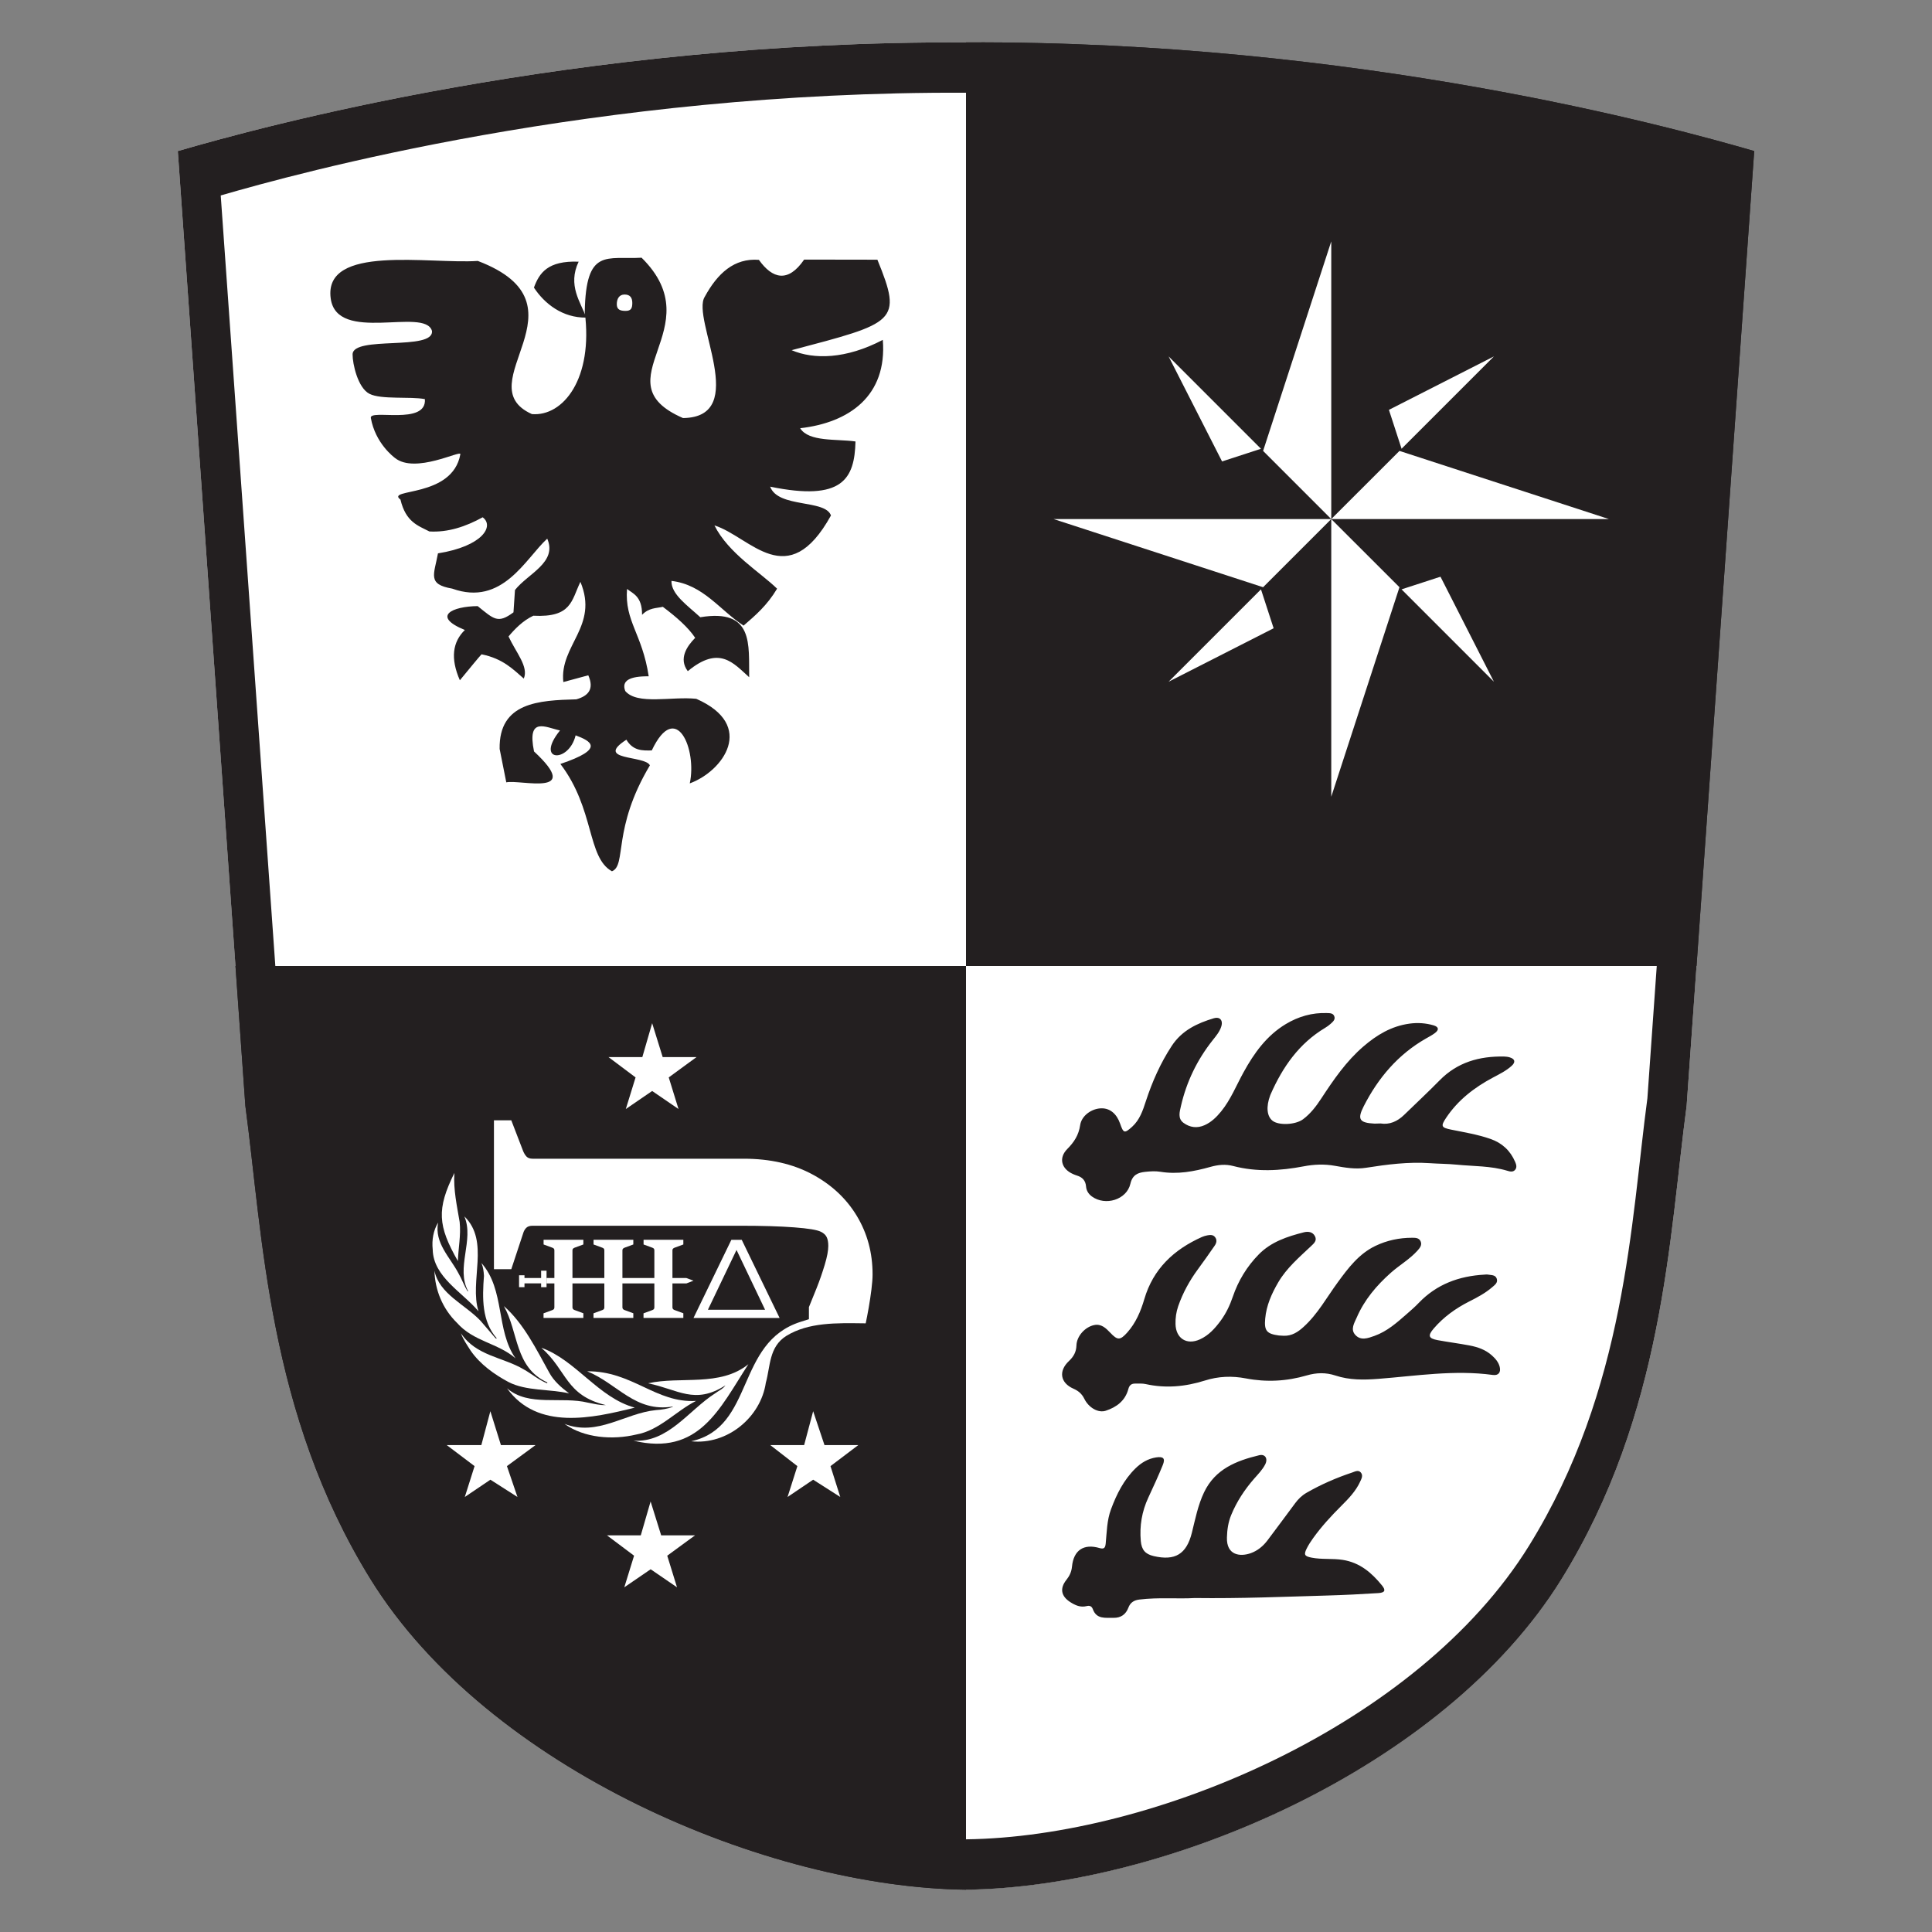 <?xml version="1.0" encoding="utf-8"?>
<!-- Generator: Adobe Illustrator 26.3.1, SVG Export Plug-In . SVG Version: 6.00 Build 0)  -->
<svg version="1.1" id="Layer_1" xmlns="http://www.w3.org/2000/svg" xmlns:xlink="http://www.w3.org/1999/xlink" x="0px" y="0px"
	 viewBox="0 0 3600 3600" style="enable-background:new 0 0 3600 3600;" xml:space="preserve">
<rect x="0" y="0" width="3600" height="3600" fill="#808080" stroke="none"/>
<style type="text/css">
	.st0{fill:#FFFFFF;}
	.st1{fill:#231F20;}
	.st2{fill:#FFFFFF;stroke:#231F20;stroke-width:10;stroke-miterlimit:10;}
</style>
<g>
	<g>
		<path class="st0" d="M1800,79C1800,79,1800,79,1800,79C1068.5,75.7,481.4,237.9,331.3,281.5L438.8,1800H1800V79z"/>
		<path id="path2386_00000097477638072910811340000007495357459719272579_" class="st1" d="M1498.4,483.7
			c-30,43.8-59.1,35.9-84.3,0.5c-46-3.6-77.1,25.1-101,69c-25.5,40.7,85.8,224.2-40.4,225.8c-157.5-68.5,56.5-166.7-77.2-298.8
			c-65.1,3.9-103.7-19.3-105.9,101c16.1,124.4-40.2,195.2-98.5,190.4c-123.3-55.5,114-203.6-100.8-285.4
			c-90.2,6.2-287.6-31.7-274.1,69.7c11.3,85.2,175.3,15.7,188.7,60.6c4.2,37.9-147.7,8.3-147.9,43.9c-0.1,17.3,9.6,62.2,31.4,73.4
			c21.8,11.2,76,4.6,103.3,9.9c3.9,49.6-103.8,17.9-100.7,35.1c8.4,47.4,42.9,72.9,45,74.6c38,30.2,123.3-15.6,121.8-7
			c-14.7,82.4-140.3,63-111.6,84.5c10,42,32.7,48.5,53.9,59.4c34.6,2,67.4-8.9,99.3-26.4c22,16.2,0.3,53.9-83.3,67.2
			c-7.3,39.9-20.3,57.6,26.5,65.7c93.8,33.7,136.6-56.1,177.1-93.1c19.3,44.5-36.1,65.1-60.1,95.7l-2.8,41.6
			c-29,21.5-36.1,13.1-66.7-11.6c-47.2,0.4-86.8,18.8-23.9,44.5c-22.7,22.1-27.3,52.6-9.3,93.7c16.4-19.9,36.5-44.5,40.4-48.4
			c40.3,8.1,59.3,28.5,78.7,45.2c9.5-22-14.7-48.7-28.4-78.5c11.4-13.5,26.4-29.3,46.2-38.6c71.4,3.7,70.9-28.1,87.7-63.1
			c34.7,82.9-39.3,118.1-31.8,186.7l46.5-12.6c11.4,25.8,0,38.5-22.3,44.8c-69.6,1.9-144.4,5.5-142.9,92.4l12.4,62.3
			c25.9-5.8,144.3,28.5,51.7-57.6c-13.6-66.1,21.8-44.8,48.4-39.1c-47.5,58.7,16.5,61.4,29.1,9.1c28,10.5,56.5,24.8-28.4,53.3
			c64.2,84.1,49.4,174.2,96.1,200c27.8-11.3,0.1-79.3,70.7-197.4c-9-19-104.5-8.5-43.8-47.8c12.5,20.9,29.9,20.4,47.3,20
			c45.3-95.6,84.6-1.9,70.8,61.4c61.9-22.5,124.4-108.2,12.1-157.6c-45.8-4.8-109.9,12-132.3-14.5c-7.6-19.4,8.5-27.8,43.7-27.4
			c-12-79.5-45.1-102.4-40.4-162.8c10.6,8.5,28.3,13.5,28,48.2c13.2-13.4,25.9-12,38.7-14.9c25.5,19.1,47.3,38.3,60.3,57.8
			c-15.4,15.6-31.3,38.8-13.8,62.1c58.9-48.8,85.1-14.9,114.4,11.3c-1.1-59.8,9.4-128.5-91.1-111.8c-23.8-21.9-54.6-42.9-53.7-67.7
			c59.8,7.2,89.7,54.4,134.4,83.3c21.8-18.9,43.7-37.4,62.4-68.8c-30.7-30.1-90.9-66-116.7-117.9c67.3,21.3,136.3,127.5,217.1-18.5
			c-10.6-30.5-98.5-13.4-113.3-53.7c135.4,27.9,157.2-14.8,159-84.2c-35-5-87.2,1.1-103.1-24.7c91.2-10.3,162.4-60.1,154-164.6
			c-68.9,36.1-128.8,36.8-169.9,19.2c193.1-51.1,207.6-52,159.8-168.6L1498.4,483.7z M1078.2,487.6c-57.5-2.2-73.3,21-83.3,48.3
			c19.7,30,53.3,56.5,97.5,55.9C1082,562.9,1057.2,531.9,1078.2,487.6z M1163.8,548.8c10.1,0,14.4,5.7,14.4,15.7
			c0,10-2.4,14.8-12.5,14.8c-10.1,0-16.4-2.4-16.4-12.4C1149.3,556.9,1153.7,548.8,1163.8,548.8z"/>
	</g>
	<g>
		<path class="st0" d="M1800,1800v1721c369.7-4.4,890.3-224.6,1109.5-578.5c191.5-309.2,200.8-639.2,233.3-882.1l18.4-260.5H1800z"
			/>
		<g>
			<path class="st1" d="M2572.4,2093.4c16.7,2.7,31.3-3.7,43.8-15.8c22-21.4,44.6-42.4,66.1-64.3c33.3-34.1,74.5-45.5,120.5-44.6
				c3.4,0.1,7,0.5,10.2,1.5c9.9,2.9,11.5,8.8,3.8,15.8c-10.3,9.4-22.9,15.5-35.1,22c-34.5,18.4-64.8,41.7-86.8,74.5
				c-10.7,16-9.5,18.6,9.1,22.4c24.6,5,49.4,9,73.2,17.3c21.6,7.5,37.1,21.8,46.1,42.9c2.1,4.8,3.7,10.3-0.2,14.8
				c-4,4.6-9.7,3.1-14.6,1.6c-30.6-9.2-62.5-8.2-93.9-11.3c-16.8-1.7-33.7-1.6-50.5-2.8c-40-2.7-79.5,2.4-118.9,8.6
				c-19.8,3.1-38.9-0.3-58-3.7c-19.5-3.5-38.7-2.7-58,1c-43.8,8.4-87.6,10.8-131.3-0.6c-14.4-3.8-28.4-2.3-42.3,1.6
				c-30.7,8.6-61.4,14.4-93.5,9.1c-9.3-1.5-19.1-0.8-28.5,0.2c-13.4,1.5-23.5,5.6-27.3,22.2c-6.9,29.8-46.7,41.9-71.8,23.6
				c-6.3-4.6-10.2-11-10.8-18.5c-0.9-11.1-6.8-17.3-16.9-20.4c-2.5-0.8-4.9-1.7-7.3-2.8c-21.9-9.6-27.4-30-10.7-46.8
				c12.7-12.8,21.2-25.9,23.9-44.3c2.6-18,21.9-31.3,39.8-31.4c15.8-0.2,28.2,10.1,34.6,28.4c6.3,18.2,8.2,18.8,22.5,5.9
				c14.1-12.8,19.9-30.2,25.5-47.5c11.9-36.4,27.2-71,48.3-103.2c18.9-28.8,47.4-42.2,78.6-51.5c10.7-3.2,17,3.7,14,14.4
				c-2.9,10.2-9.7,18.2-16.2,26.4c-29,36.5-48.9,77.5-59.3,122.9c-2.4,10.7-6.3,23.2,4.8,31.3c11.8,8.6,25.2,10.6,39.3,4.3
				c12.7-5.7,22.1-15,30.7-25.5c18-22.1,28.3-48.5,41.9-73.1c19.6-35.7,43-68.3,78.7-89.8c23.5-14.1,49.1-21.5,76.7-20.5
				c5.2,0.2,11.1-0.1,13.5,5.6c2.7,6.4-2.4,10.5-6.5,14.3c-3.2,2.9-6.8,5.5-10.5,7.7c-48.5,29-79,72.8-101.3,123.4
				c-0.3,0.8-0.7,1.6-1,2.4c-7.9,21.1-6.2,38.9,4.4,47.3c11.5,9,42.7,7.7,56.8-2.8c14.1-10.5,24.6-24.4,34.1-38.9
				c22.8-34.8,46.3-69.1,78.2-96.6c25-21.6,52.4-38.1,86-42.7c15.3-2.1,30.3-1.1,45,3.2c9.7,2.9,10.5,8.3,2.4,14.4
				c-5.2,3.9-11,6.9-16.6,10.1c-52.1,29.7-89.2,73.6-116,126.2c-12.6,24.7-7.8,30.9,20.1,32.4
				C2564.4,2093.6,2567.9,2093.4,2572.4,2093.4z"/>
			<path class="st1" d="M2392.1,2489c15,0.5,26.4-6.9,36.9-16.5c26.4-23.9,43.2-55.1,63.9-83.3c19.5-26.7,39.4-53.1,70.3-67.8
				c21.4-10.2,44.2-15,67.9-15c6.1,0,12.8-0.1,15.9,6.4c3.3,7.1-1.3,12.5-5.6,17.4c-14.6,16.3-33.7,27.1-49.9,41.5
				c-26.5,23.6-49.1,50.2-63.3,83c-4.4,10.2-12.5,22.2-2.7,32.8c10.2,11.1,23.6,6,35.4,1.8c23.8-8.4,42.3-25,60.9-41.3
				c7.5-6.6,15.1-13.1,21.9-20.3c33.4-34.8,75.1-50,122.2-52.6c2.2-0.1,4.4-0.5,6.5-0.1c6.2,1.2,14.1,0.1,16.6,7.7
				c2.5,7.6-3.8,11.7-8.7,16c-12.9,11.1-27.9,19-43,26.6c-25,12.7-47.4,28.8-65.7,50.1c-11.6,13.5-9.8,18.6,7.4,21.8
				c19.6,3.6,39.3,6.1,58.9,9.8c15.4,2.9,30.2,7.9,42.2,18.8c6.5,5.9,12.2,12.4,14.4,21.2c2.5,10.3-2.4,16.5-13,15
				c-71.6-9.8-142.4,1.8-213.4,7.3c-26.9,2.1-53.7,2.4-79.7-6.2c-17.8-5.9-35.4-5.5-53.5-0.2c-37.2,10.9-75.2,12.9-113.1,5.6
				c-26.3-5.1-51.8-4-76.9,4c-36.3,11.4-72.8,14.8-110.2,6.5c-6.2-1.4-12.9-0.8-19.4-0.9c-6.9-0.1-10.9,2.9-12.8,10.2
				c-5.8,21.8-22,33.8-42.1,40.4c-13.9,4.6-31.7-5.5-40-22.4c-4.6-9.3-11.1-14.7-20.2-18.7c-24.6-10.8-28.2-32.9-8.4-51.5
				c8.7-8.2,13.6-16.8,14-29.2c0.6-17.4,16-34.2,32.8-37.8c13.4-2.9,22.1,5.7,30.2,14.2c13.4,14.2,18.3,14.6,31.7-0.4
				c15.9-17.8,25.1-39.5,31.7-62c16.6-56.7,55.2-92.6,107.5-116c3.1-1.4,6.6-2.3,9.9-3c5.2-1,10.7-1.5,14.4,3.2
				c4.1,5.1,2.9,10.9-0.5,15.8c-10.3,15-20.8,29.8-31.6,44.5c-15.5,21.1-27.9,43.8-36.5,68.5c-3.7,10.8-5.3,21.8-5,33.2
				c0.6,26.9,20.9,39.8,45.5,28.6c16.3-7.4,27.9-20.3,38.3-34.3c10.1-13.7,17.4-28.8,22.9-45c10.2-30,26.4-56.6,48.5-79.1
				c23-23.4,53.2-33.3,84-41.1c7.7-1.9,16.2-1.1,20.6,7.2c4.5,8.6-2.3,13.8-7.5,18.8c-22,20.8-45.2,40.5-60.8,67.1
				c-12.4,21.2-22.2,43.2-24.4,67.9c-2.1,22.6,3,28.3,25.7,31.3C2386,2488.8,2389.1,2488.8,2392.1,2489z"/>
			<path class="st1" d="M2226.2,2977.7c-31.2,1.9-67.2-1.6-103,2.8c-10.1,1.2-17,5.5-20.6,15.1c-4.8,12.8-14.2,19.3-28,19
				c-14.8-0.4-31.3,3.1-38.3-16.2c-1.9-5.2-5.7-7.2-11.4-5.7c-11.5,3-21.4-1.5-30.6-7.4c-17.3-11.1-19.9-25.7-7.1-41.6
				c5.9-7.4,9.4-15.1,10.3-24.6c3-30.5,21.8-43.2,51.4-34.5c8.8,2.6,10.6-1,11.4-8.4c2.1-21.5,2.2-43.2,9.9-63.9
				c10.5-28.3,23.8-54.8,45.6-76.2c10.8-10.6,23.2-18,38.3-20.4c13.7-2.1,17.7,1.7,12.5,14.4c-8.3,20.4-17.6,40.5-26.9,60.5
				c-12,25.8-16.5,52.7-14,80.9c1.5,16.2,8.1,24.3,23.9,28c39.8,9.3,61.2-3.4,71.2-43.2c6.4-25.6,11.3-51.5,22.8-75.6
				c20.8-43.5,60.1-58.8,102.7-69.1c11.2-2.7,16.7,6.3,11.2,17.1c-5.2,10.1-13.2,18.2-20.6,26.6c-17.8,20.4-32.5,42.7-42.8,67.8
				c-5.5,13.4-7.5,27.3-7.9,41.8c-1,33.2,24.5,36.4,44.7,29.1c12.4-4.5,22.6-12.9,30.6-23.4c17.5-23.1,34.6-46.5,52-69.8
				c5.7-7.7,12.5-14.3,21-19.2c27.1-15.6,55.7-28,85.4-37.9c5-1.7,11.2-5.3,15.8,0.1c4.7,5.5,1.2,11.7-1.3,17.1
				c-8.1,17.7-21.4,31.4-34.9,44.9c-19.1,19-37.2,38.7-52.9,60.6c-4.3,6-8.3,12.2-11.6,18.7c-6,11.9-4.2,14.7,8.7,17.3
				c19.2,3.8,38.8,1.2,58.2,4.2c32,5,54,24,73.2,47.6c7.5,9.2,5.5,13.5-6.8,14.3c-31.5,2-63.1,3.6-94.6,4.5
				C2392.8,2975.3,2311.9,2978.8,2226.2,2977.7z"/>
		</g>
	</g>
	<g>
		<path class="st1" d="M1800,79v1721h1361.2l107.5-1518.5C3118.6,237.9,2531.5,75.7,1800,79z"/>
		<g>
			<g>
				<polygon class="st2" points="2480.6,818.4 2783.7,664.1 2629.5,967.2 2783.7,1270.3 2480.6,1116 2177.5,1270.3 2331.8,967.2 
					2177.5,664.1 				"/>
				<g>
					<polygon class="st1" points="2480.6,818.4 2783.7,664.1 2629.5,967.2 2783.7,1270.3 2480.6,1116 2177.5,1270.3 2331.8,967.2 
						2177.5,664.1 					"/>
					<g>
						<polygon class="st0" points="2177.5,664.1 2331.8,967.2 2480.6,967.2 						"/>
						<polygon class="st0" points="2480.6,1116 2480.6,967.2 2177.5,1270.3 						"/>
						<polygon class="st0" points="2783.7,1270.3 2629.5,967.2 2480.6,967.2 						"/>
						<polygon class="st0" points="2480.6,818.4 2480.6,967.2 2783.7,664.1 						"/>
					</g>
				</g>
			</g>
			<g>
				<polygon class="st2" points="2353.6,840.2 2480.6,449.8 2607.7,840.2 2998,967.2 2607.7,1094.2 2480.6,1484.6 2353.6,1094.2 
					1963.2,967.2 				"/>
				<g>
					<polygon class="st1" points="2353.6,840.2 2480.6,449.8 2607.7,840.2 2998,967.2 2607.7,1094.2 2480.6,1484.6 2353.6,1094.2 
						1963.2,967.2 					"/>
					<g>
						<polygon class="st0" points="2480.6,449.8 2353.6,840.2 2480.6,967.2 						"/>
						<polygon class="st0" points="2353.6,1094.2 2480.6,967.2 1963.2,967.2 						"/>
						<polygon class="st0" points="2480.6,1484.6 2607.7,1094.2 2480.6,967.2 						"/>
						<polygon class="st0" points="2607.7,840.2 2480.6,967.2 2998,967.2 						"/>
					</g>
				</g>
			</g>
		</g>
	</g>
	<g>
		<path class="st1" d="M1800,1800H438.8l18.4,260.5c32.6,242.9,41.9,572.8,233.3,882.1c219.1,353.8,739.8,574.1,1109.5,578.5
			c0,0,0,0,0,0V1800z"/>
		<g>
			<g>
				<path id="path8938_00000049179818745608054020000011132147807738610622_" class="st0" d="M1515.2,2629.6l-16.8,63.1h-63.1
					l50.5,39.2l-18.3,57.5l47.7-32.2l50.5,32.2l-18.2-57.5l51.8-39.2h-63L1515.2,2629.6z"/>
				<path id="path8932_00000176038221478357015990000017925290746462766780_" class="st0" d="M913.7,2629.6l-16.8,63.1h-64.5
					l51.9,39.2l-18.2,57.5l47.7-32.2l50.4,32.2l-19.6-57.5l53.3-39.2h-64.5L913.7,2629.6z"/>
				<path id="path8930_00000093863535249248834360000013692380343279189633_" class="st0" d="M1212.3,2797.8l-18.3,63.1H1131
					l50.5,37.9l-18.2,58.9l49.1-33.6l49.1,33.6l-18.2-58.9l51.8-37.9h-63.1L1212.3,2797.8z"/>
			</g>
			<path id="path8926_00000158713782742658608760000005463787979985843848_" class="st0" d="M1215.2,1906.6l-18.3,63.1h-63.1
				l50.5,37.9l-18.2,58.9l49.1-33.6l49.1,33.6l-18.2-58.9l51.8-37.9h-63.1L1215.2,1906.6z"/>
			<g>
				<g>
					<g>
						<g>
							<path class="st0" d="M1292.2,2455.9l70.6-145.7h19.3l70.6,145.7H1292.2z M1319.1,2440.5h106.5l-53.2-111.4L1319.1,2440.5z"/>
						</g>
						<path class="st0" d="M1012.8,2455.9v-8.7l16.3-6c1.3-0.5,2.3-1.1,2.9-1.8c0.6-0.7,1-1.8,1-3.3v-106.4c0-1.4-0.4-2.5-1.1-3.2
							c-0.8-0.7-1.6-1.2-2.7-1.6l-16.3-6v-8.7h74.1v8.7l-16.3,6c-1.1,0.4-2,1-2.8,1.7s-1.2,1.7-1.2,3.1v106.3c0,1.5,0.4,2.6,1.2,3.4
							c0.8,0.8,1.7,1.3,2.8,1.7l16.3,6v8.7H1012.8L1012.8,2455.9z"/>
						<path class="st0" d="M1105.9,2455.9v-8.7l16.3-6c1.3-0.5,2.3-1.1,2.9-1.8c0.6-0.7,1-1.8,1-3.3v-106.4c0-1.4-0.4-2.5-1.1-3.2
							s-1.6-1.2-2.7-1.6l-16.3-6v-8.7h74.1v8.7l-16.3,6c-1.1,0.4-2,1-2.8,1.7c-0.8,0.7-1.2,1.7-1.2,3.1v106.3c0,1.5,0.4,2.6,1.2,3.4
							c0.8,0.8,1.7,1.3,2.8,1.7l16.3,6v8.7H1105.9L1105.9,2455.9z"/>
						<path class="st0" d="M1199.1,2455.9v-8.7l16.3-6c1.3-0.5,2.3-1.1,2.9-1.8c0.6-0.7,1-1.8,1-3.3v-106.4c0-1.4-0.4-2.5-1.1-3.2
							c-0.8-0.7-1.6-1.2-2.7-1.6l-16.3-6v-8.7h74.1v8.7l-16.3,6c-1.1,0.4-2,1-2.8,1.7c-0.8,0.7-1.2,1.7-1.2,3.1v106.3
							c0,1.5,0.4,2.6,1.2,3.4c0.8,0.8,1.7,1.3,2.8,1.7l16.3,6v8.7H1199.1L1199.1,2455.9z"/>
					</g>
					<g>
						<polygon class="st0" points="1278.9,2381.4 1018.4,2381.4 1018.4,2391.5 1278.9,2391.5 1292.2,2386.4 						"/>
						<path class="st0" d="M1018.4,2398.6v-7.1v-10.1v-13.7h-10.1v13.7h-31v-5.1h-10.1v11.1v11.1h10.1v-7.1h31v7.1H1018.4z"/>
					</g>
				</g>
				<g>
					<path class="st0" d="M1596.5,2265.6c-19.6-32.5-47.4-58.4-83.3-77.6c-35.9-19.2-78.3-28.9-127.3-28.9H992.5
						c-5,0-8.7-1.3-11.3-3.9c-2.5-2.6-4.6-6-6.4-10.3l-22.1-57.4h-32.3V2365h32.3l22.1-66.8c1.2-4.3,3.2-7.7,5.8-10.3
						c2.6-2.6,6.6-3.9,11.8-3.9h387.8c40,0,73.2,1,99.6,3c26.4,2,42.9,4.7,49.7,8.2c5.2,2.5,8.9,5.8,10.9,10c2,4.1,3,9.6,3,16.3
						c0,8.8-2.2,20.5-6.6,35.1c-4.4,14.6-9.4,29.2-15.2,43.7c-5.8,14.5-10.5,26.2-14.3,35.3v22.5c-5.2,1.6-10.4,3.2-15.4,4.9
						c-121.8,38.5-85.2,196.5-204,222.6c67.2,7.3,129.6-44.6,139.1-109c8.6-30.8,5.7-66.9,38.1-87.3c41.5-25.6,94.1-24.1,144.1-23.5
						l3.9,0.1c1.7-8,3.6-17.8,5.6-29.2c2-11.5,3.7-22.9,5.1-34.1c1.4-11.3,2.1-20.5,2.1-27.7
						C1626,2334.5,1616.1,2298.1,1596.5,2265.6z"/>
					<path class="st0" d="M856.5,2277c-4.9-29.7-11.9-59.9-9.8-91.4c-33.4,67.5-31,98.5,6.5,164.2
						C854,2325.3,859.1,2301.9,856.5,2277z"/>
					<path class="st0" d="M891.6,2443.4c-17.5-56.2,21.6-130.2-26.3-176.8c18.7,44.2-16.6,95.8,7.1,139.5l-1,0.1
						c-6.8-10.7-10.7-22.6-17-33.4c-15.9-30.3-45.2-56.6-38.1-94.7c-8.7,14.6-11.9,32-10,50.3
						C807.4,2379.4,861.4,2407.6,891.6,2443.4z"/>
					<path class="st0" d="M897.1,2353.5c3.2,7.3,4.2,15.4,4.7,23.9c-3.2,41.9-4.1,84.4,23.7,116.2c-0.5,1.2-1.4,0.2-1.9,0.3
						l-28.4-33c-29.2-30.7-76.7-49.6-85.7-93.2c1,35.8,15,70.7,41.9,97.1c31,35.2,75.6,37.3,109.2,66.2
						C923.7,2478.5,941.2,2403.3,897.1,2353.5z"/>
					<path class="st0" d="M1060.5,2596.4c-14.3-10.6-28.6-23.1-36.9-38.5c-23.9-42.9-47.4-91.5-84.7-124.2
						c27.6,48.7,19.7,114.2,80.9,142.2c0.1,0.6,0.1,1.4-0.5,1.6c-15.5-6.1-28.7-17.7-43.5-25.9c-38.7-23-88.3-24.7-116.9-67.2
						c4.1,11.4,11.3,21.6,17.8,31.9c17.6,25.8,44.8,45,70.8,58.9C980.6,2592.3,1024.1,2588,1060.5,2596.4z"/>
					<path class="st0" d="M1182.8,2622.9c-67.7-18.3-109.8-88.7-174-111.5c48.3,42.6,44.6,88.5,120.1,106.8
						c-11.3,0.6-22.2-2.6-33.1-4.5c-50-12.4-110.5,8.2-151-26.8C1001.4,2665.8,1104.1,2642.6,1182.8,2622.9z"/>
					<path class="st0" d="M1297,2610.4c-75.2,4.4-118.8-56-202.9-55.2c57,23.3,89.3,77,159.4,65.7v0.7c-9.7,3.5-20.2,5.2-31.2,5.9
						c-57.8,5.7-108.8,49.6-170.5,25.7c36.6,26.3,89.7,30.4,133.9,19.8C1228.4,2665.5,1259.2,2629.5,1297,2610.4z"/>
					<path class="st0" d="M1394.5,2542c-53.1,42.8-126.5,21.9-187,35.6c56.2,11.3,86.7,40.6,144.3,3.8c-5.1,7-12.6,9.9-19.1,14.8
						c-49.4,31.4-87.5,92.5-152.4,88.3C1302.3,2713.5,1340.4,2625.6,1394.5,2542z"/>
				</g>
			</g>
		</g>
	</g>
	<path class="st1" d="M1800,79C1068.5,75.7,481.4,237.9,331.3,281.5l125.9,1779.1c32.6,242.9,41.9,572.8,233.3,882.1
		c219.1,353.8,739.8,574.1,1109.5,578.5c369.7-4.4,890.3-224.6,1109.5-578.5c191.5-309.2,200.8-639.2,233.3-882.1l125.9-1779.1
		C3118.6,237.9,2531.5,75.7,1800,79z M3069.7,2046.3c-30.8,229.7-39.6,541.6-220.6,834c-207.2,334.6-699.5,542.8-1049,547
		c-349.5-4.1-841.8-212.4-1049-547c-181-292.4-189.8-604.3-220.6-834L411.3,364.2c142-41.2,697.1-194.6,1388.7-191.4
		c691.7-3.2,1246.7,150.3,1388.7,191.4L3069.7,2046.3z"/>
</g>
<path class="st0" d="M1008.3,2395.6"/>
</svg>

